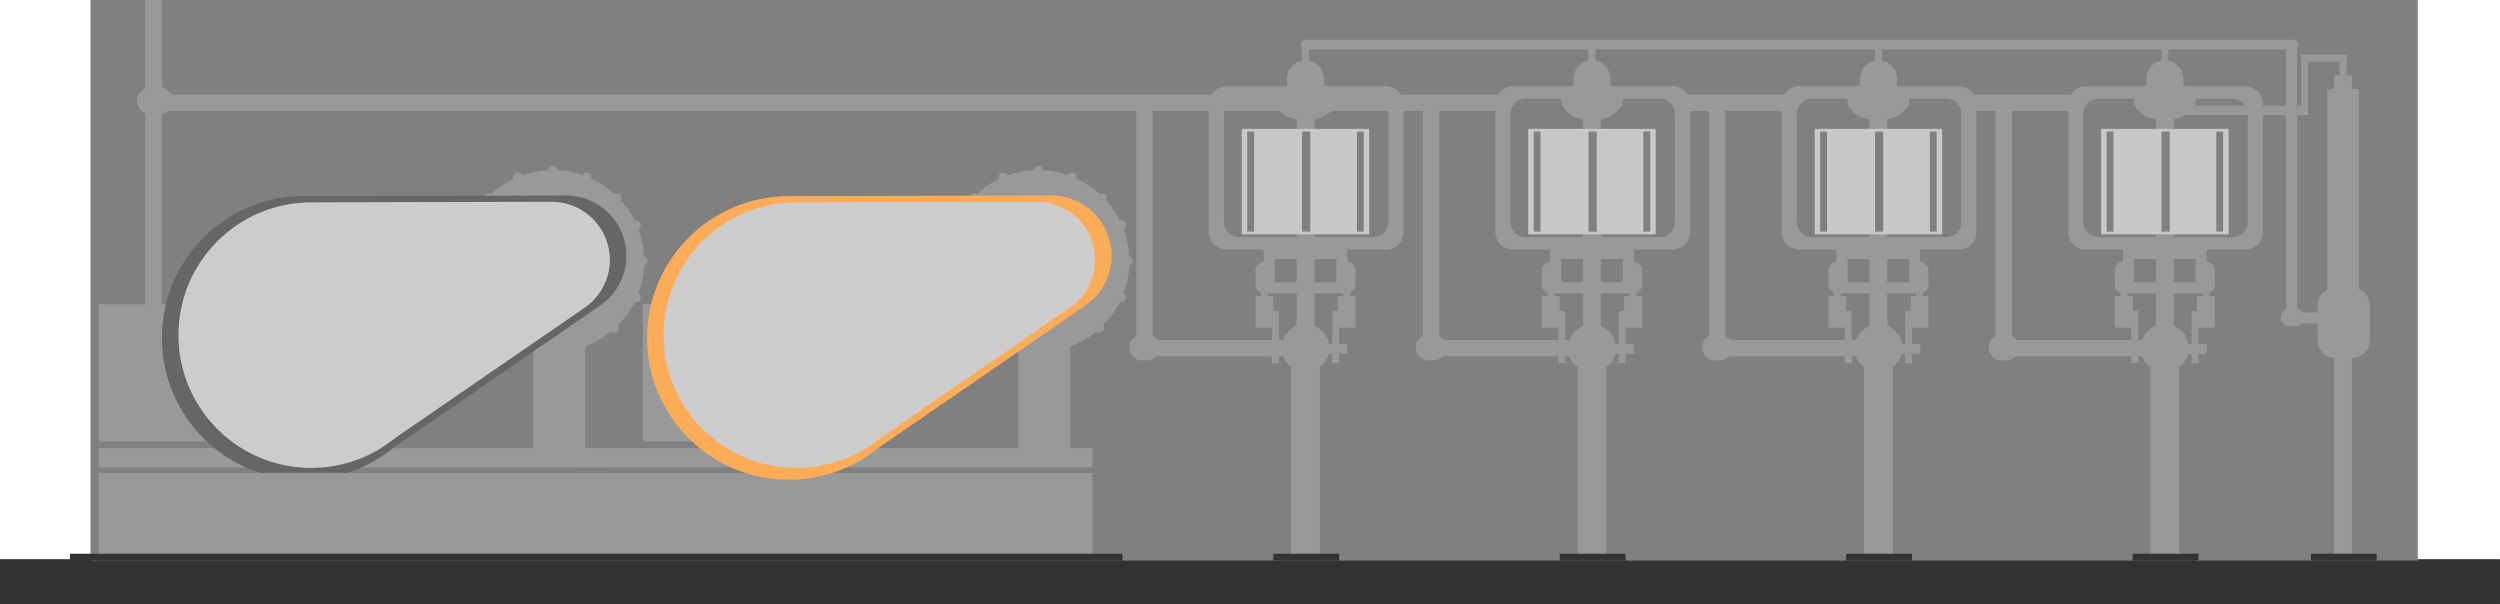 <?xml version="1.0" encoding="utf-8"?>
<!-- Generator: Adobe Illustrator 16.0.0, SVG Export Plug-In . SVG Version: 6.00 Build 0)  -->
<!DOCTYPE svg PUBLIC "-//W3C//DTD SVG 1.1//EN" "http://www.w3.org/Graphics/SVG/1.1/DTD/svg11.dtd">
<svg version="1.1" xmlns="http://www.w3.org/2000/svg" xmlns:xlink="http://www.w3.org/1999/xlink" x="0px" y="0px" width="1824px"
	 height="441px" viewBox="0 0 1824 441" enable-background="new 0 0 1824 441" xml:space="preserve">
<g id="Layer_1" display="none">
</g>
<g id="Cylinder">
</g>
<g id="Layer_6">
</g>
<g id="Pressure_gauge">
</g>
<g id="Chasis__x26__base">
</g>
<g id="Layer_8">
</g>
<g id="Motor__x26__pump">
	<g>
		<rect x="0.5" y="408.5" fill="#333333" stroke="#333333" stroke-miterlimit="10" width="1823" height="32"/>
		<rect x="66.5" y="0.5" fill="#808080" stroke="#808080" stroke-miterlimit="10" width="1697" height="408"/>
		<path fill="#999999" stroke="#999999" stroke-miterlimit="10" d="M1676.5,32.5c0-1.657-1.188-3-2.654-3H952.152
			c-1.465,0-2.652,1.343-2.652,3l0,0c0,1.657,1.188,3,2.652,3h721.693C1675.313,35.5,1676.5,34.157,1676.5,32.5L1676.5,32.5z"/>
		<rect x="469.5" y="222.5" fill="#999999" stroke="#999999" stroke-miterlimit="10" width="130" height="99"/>
		<rect x="72.5" y="222.5" fill="#999999" stroke="#999999" stroke-miterlimit="10" width="193" height="99"/>
		<rect x="72.5" y="327.5" fill="#999999" stroke="#999999" stroke-miterlimit="10" width="370" height="13"/>
		<rect x="389.5" y="250.5" fill="#999999" stroke="#999999" stroke-miterlimit="10" width="37" height="77"/>
		<path fill="#999999" stroke="#999999" stroke-miterlimit="10" d="M471,192.51c-0.43,0.391-0.951,0.63-1.49,0.721
			c-0.279,7.5-1.82,14.67-4.41,21.319c0.41,0.16,0.791,0.42,1.11,0.771c1.09,1.22,1,3.09-0.21,4.189
			c-0.93,0.84-2.24,0.99-3.301,0.471c-3.209,6.46-7.439,12.31-12.479,17.35c1.079,1.22,0.989,3.08-0.221,4.18
			c-1.21,1.09-3.07,1.01-4.17-0.18c-11.46,9.57-26.211,15.33-42.301,15.33c-36.469,0-66.059-29.561-66.059-66.03
			c0-17.12,6.529-32.729,17.229-44.46c-0.979-1.21-0.859-3,0.311-4.06c1.1-0.99,2.74-1.011,3.85-0.12
			c4.91-4.51,10.5-8.29,16.601-11.15c-0.71-1.189-0.521-2.76,0.55-3.729c1.221-1.101,3.1-1,4.2,0.21c0.33,0.37,0.56,0.81,0.66,1.26
			c6.17-2.26,12.759-3.61,19.63-3.92v-0.07c0-1.63,1.359-2.96,3-2.96s3,1.33,3,2.96v0.07c6.54,0.29,12.83,1.53,18.74,3.59
			c0.16-0.42,0.42-0.81,0.77-1.14c1.221-1.101,3.1-1,4.2,0.21c0.79,0.88,0.96,2.109,0.53,3.13c6.43,2.899,12.309,6.81,17.439,11.52
			c1.221-0.95,2.98-0.81,4.03,0.351c0.979,1.1,1.011,2.72,0.12,3.83c4.199,4.59,7.75,9.779,10.52,15.42
			c1.131-0.471,2.49-0.21,3.36,0.75c1.09,1.22,1,3.09-0.21,4.189c-0.24,0.21-0.5,0.38-0.779,0.5c2.439,6.38,3.93,13.23,4.27,20.38
			c0.639,0.101,1.25,0.41,1.72,0.931C472.3,189.54,472.21,191.41,471,192.51z"/>
		<path fill="#666666" stroke="#666666" stroke-miterlimit="10" d="M456.5,186.62c0,15.16-7.76,28.51-19.529,36.3l-0.021,0.021
			L286.85,326.15c-17.76,14.59-40.5,23.34-65.279,23.34c-56.85,0-102.941-46.09-102.941-102.94
			c0-56.85,46.092-102.939,102.941-102.939L413,143.12C437.02,143.12,456.5,162.59,456.5,186.62z"/>
		<path fill="#CCCCCC" stroke="#CCCCCC" stroke-width="5" stroke-miterlimit="10" d="M442.443,189.586
			c0,13.899-7.113,26.138-17.903,33.279l-0.019,0.02l-137.613,94.623c-16.281,13.376-37.129,21.397-59.847,21.397
			c-52.12,0-94.376-42.256-94.376-94.375c0-52.121,42.256-94.376,94.376-94.376l175.501-0.449
			C424.584,149.705,442.443,167.556,442.443,189.586z"/>
		<g>
			<path fill="#999999" stroke="#999999" stroke-width="5" stroke-miterlimit="10" d="M1021.5,75.44v94.119
				c0,5.49-4.451,9.94-9.94,9.94h-117.12c-5.489,0-9.939-4.45-9.939-9.94V75.44c0-5.49,4.45-9.94,9.939-9.94h43.301
				c-3.111,1.57-5.24,4.78-5.24,8.5c0.04,3.42,5.88,8.79,9.5,9.5c7.129,2.54,14.92,2.29,21,0c5.96-2.83,9.5-7,9.5-9.5
				c0-3.72-2.13-6.93-5.24-8.5h44.3C1017.049,65.5,1021.5,69.95,1021.5,75.44z"/>
			<path fill="#808080" stroke="#808080" stroke-width="5" stroke-miterlimit="10" d="M1010.5,162.146
				c0,4.614-3.74,8.354-8.354,8.354h-98.292c-4.613,0-8.354-3.74-8.354-8.354V82.854c0-4.614,3.74-8.354,8.354-8.354h98.292
				c4.614,0,8.354,3.74,8.354,8.354V162.146z"/>
			<rect x="946.5" y="84.5" fill="#999999" stroke="#999999" stroke-miterlimit="10" width="12" height="170"/>
			<rect x="908.5" y="96.5" fill="#C8C8C8" stroke="#C8C8C8" stroke-width="5" stroke-miterlimit="10" width="88" height="72"/>
			<rect x="950.5" y="96.5" fill="#808080" stroke="#808080" stroke-miterlimit="10" width="5" height="72"/>
			<rect x="990.5" y="96.5" fill="#808080" stroke="#808080" stroke-miterlimit="10" width="4" height="72"/>
			<rect x="910.5" y="96.5" fill="#808080" stroke="#808080" stroke-miterlimit="10" width="4" height="72"/>
			<path fill="#999999" stroke="#999999" stroke-width="5" stroke-miterlimit="10" d="M972.5,74c0,2.5-3.54,6.67-9.5,9.5
				c-6.08,2.29-13.871,2.54-21,0c-3.62-0.71-9.46-6.08-9.5-9.5c0-3.72,2.129-6.93,5.24-8.5c1.14-0.57,2.42-0.92,3.76-0.99V57.5
				c0-6.08,4.92-11,11-11c3.04,0,5.79,1.23,7.779,3.22c1.99,1.99,3.221,4.74,3.221,7.78v7.01c1.34,0.07,2.619,0.42,3.76,0.99
				C970.37,67.07,972.5,70.28,972.5,74z"/>
			<rect x="926" y="185" fill="none" stroke="#999999" stroke-width="8" stroke-miterlimit="10" width="53" height="25"/>
			<path fill="#999999" stroke="#999999" stroke-miterlimit="10" d="M984.5,213.23v3.27h4v22h-12v13h6v6h-6v7h-4v-7h-3.361
				c-0.879,4.19-3.289,7.81-6.639,10.24V404.5h-20V267.74c-2.81-2.04-4.951-4.9-6.09-8.24h-3.91v5h-4v-5h-85.21
				c-1.62,1.84-3.99,3-6.64,3h-3.301c-4.89,0-8.85-3.96-8.85-8.85v-0.301c0-3.51,2.04-6.54,5-7.97V75.5h11v169.88
				c1.45,0.7,2.68,1.78,3.549,3.12H928.5v-10h-12v-22h4v-3.27c-2.32-0.74-4-2.91-4-5.48v-10.5c0-3.18,2.57-5.75,5.75-5.75h0.5
				c3.18,0,5.75,2.57,5.75,5.75v10.5c0,2.57-1.68,4.74-4,5.48v3.27h4v11h4v21h3.92c2.271-6.69,8.62-11.5,16.08-11.5
				c8.54,0,15.61,6.3,16.81,14.5h3.19v-24h4v-11h4v-3.27c-2.32-0.74-4-2.91-4-5.48v-10.5c0-3.18,2.57-5.75,5.75-5.75h0.5
				c3.18,0,5.75,2.57,5.75,5.75v10.5C988.5,210.32,986.82,212.49,984.5,213.23z"/>
			<line fill="none" stroke="#999999" stroke-width="5" stroke-miterlimit="10" x1="952.5" y1="47" x2="952.5" y2="33"/>
		</g>
		<rect x="106.5" y="69.5" fill="#999999" stroke="#999999" stroke-miterlimit="10" width="1473" height="11"/>
		<g>
			<path fill="#999999" stroke="#999999" stroke-width="5" stroke-miterlimit="10" d="M1230.5,75.44v94.119
				c0,5.49-4.451,9.94-9.94,9.94h-117.12c-5.489,0-9.939-4.45-9.939-9.94V75.44c0-5.49,4.45-9.94,9.939-9.94h43.301
				c-3.111,1.57-5.24,4.78-5.24,8.5c0.04,3.42,5.88,8.79,9.5,9.5c7.129,2.54,14.92,2.29,21,0c5.96-2.83,9.5-7,9.5-9.5
				c0-3.72-2.13-6.93-5.24-8.5h44.3C1226.049,65.5,1230.5,69.95,1230.5,75.44z"/>
			<path fill="#808080" stroke="#808080" stroke-width="5" stroke-miterlimit="10" d="M1219.5,162.146
				c0,4.614-3.74,8.354-8.354,8.354h-98.292c-4.613,0-8.354-3.74-8.354-8.354V82.854c0-4.614,3.74-8.354,8.354-8.354h98.292
				c4.614,0,8.354,3.74,8.354,8.354V162.146z"/>
			<rect x="1155.5" y="84.5" fill="#999999" stroke="#999999" stroke-miterlimit="10" width="12" height="170"/>
			<rect x="1117.5" y="96.5" fill="#C8C8C8" stroke="#C8C8C8" stroke-width="5" stroke-miterlimit="10" width="88" height="72"/>
			<rect x="1159.5" y="96.5" fill="#808080" stroke="#808080" stroke-miterlimit="10" width="5" height="72"/>
			<rect x="1199.5" y="96.5" fill="#808080" stroke="#808080" stroke-miterlimit="10" width="4" height="72"/>
			<rect x="1119.5" y="96.5" fill="#808080" stroke="#808080" stroke-miterlimit="10" width="4" height="72"/>
			<path fill="#999999" stroke="#999999" stroke-width="5" stroke-miterlimit="10" d="M1181.5,74c0,2.5-3.54,6.67-9.5,9.5
				c-6.08,2.29-13.871,2.54-21,0c-3.62-0.71-9.46-6.08-9.5-9.5c0-3.72,2.129-6.93,5.24-8.5c1.14-0.57,2.42-0.92,3.76-0.99V57.5
				c0-6.08,4.92-11,11-11c3.04,0,5.79,1.23,7.779,3.22c1.99,1.99,3.221,4.74,3.221,7.78v7.01c1.34,0.07,2.619,0.42,3.76,0.99
				C1179.37,67.07,1181.5,70.28,1181.5,74z"/>
			<rect x="1135" y="185" fill="none" stroke="#999999" stroke-width="8" stroke-miterlimit="10" width="53" height="25"/>
			<path fill="#999999" stroke="#999999" stroke-miterlimit="10" d="M1193.5,213.23v3.27h4v22h-12v13h6v6h-6v7h-4v-7h-3.361
				c-0.879,4.19-3.289,7.81-6.639,10.24V404.5h-20V267.74c-2.81-2.04-4.951-4.9-6.09-8.24h-3.91v5h-4v-5h-85.21
				c-1.62,1.84-3.99,3-6.64,3h-3.301c-4.89,0-8.85-3.96-8.85-8.85v-0.301c0-3.51,2.04-6.54,5-7.97V75.5h11v169.88
				c1.45,0.7,2.68,1.78,3.549,3.12h84.451v-10h-12v-22h4v-3.27c-2.32-0.74-4-2.91-4-5.48v-10.5c0-3.18,2.57-5.75,5.75-5.75h0.5
				c3.18,0,5.75,2.57,5.75,5.75v10.5c0,2.57-1.68,4.74-4,5.48v3.27h4v11h4v21h3.92c2.271-6.69,8.62-11.5,16.08-11.5
				c8.54,0,15.61,6.3,16.81,14.5h3.19v-24h4v-11h4v-3.27c-2.32-0.74-4-2.91-4-5.48v-10.5c0-3.18,2.57-5.75,5.75-5.75h0.5
				c3.18,0,5.75,2.57,5.75,5.75v10.5C1197.5,210.32,1195.82,212.49,1193.5,213.23z"/>
			<line fill="none" stroke="#999999" stroke-width="5" stroke-miterlimit="10" x1="1161.5" y1="47" x2="1161.5" y2="33"/>
		</g>
		<rect x="72.5" y="345.5" fill="#999999" stroke="#999999" stroke-miterlimit="10" width="724" height="59"/>
		<rect x="419.5" y="327.5" fill="#999999" stroke="#999999" stroke-miterlimit="10" width="377" height="13"/>
		<rect x="743.5" y="250.5" fill="#999999" stroke="#999999" stroke-miterlimit="10" width="37" height="77"/>
		<path fill="#999999" stroke="#999999" stroke-miterlimit="10" d="M824.985,192.51c-0.43,0.391-0.95,0.63-1.49,0.721
			c-0.279,7.5-1.82,14.67-4.409,21.319c0.409,0.16,0.791,0.42,1.109,0.771c1.09,1.22,1,3.09-0.21,4.189
			c-0.93,0.84-2.241,0.99-3.3,0.471c-3.211,6.46-7.441,12.31-12.479,17.35c1.079,1.22,0.989,3.08-0.221,4.18
			c-1.21,1.09-3.069,1.01-4.171-0.18c-11.459,9.57-26.209,15.33-42.301,15.33c-36.469,0-66.059-29.561-66.059-66.03
			c0-17.12,6.53-32.729,17.23-44.46c-0.979-1.21-0.86-3,0.31-4.06c1.099-0.99,2.739-1.011,3.85-0.12
			c4.91-4.51,10.5-8.29,16.601-11.15c-0.711-1.189-0.521-2.76,0.55-3.729c1.221-1.101,3.099-1,4.2,0.21
			c0.33,0.37,0.566,0.81,0.668,1.26c6.17-2.26,12.637-3.61,19.637-3.92v-0.07c0-1.63,1.359-2.96,3-2.96s3,1.33,3,2.96v0.07
			c7,0.29,12.822,1.53,18.732,3.59c0.16-0.42,0.417-0.81,0.768-1.14c1.22-1.101,3.097-1,4.197,0.21
			c0.789,0.88,0.959,2.109,0.529,3.13c6.43,2.899,12.309,6.81,17.439,11.52c1.221-0.95,2.979-0.81,4.029,0.351
			c0.979,1.1,1.011,2.72,0.119,3.83c4.199,4.59,7.751,9.779,10.521,15.42c1.129-0.471,2.488-0.21,3.359,0.75
			c1.09,1.22,1,3.09-0.21,4.189c-0.241,0.21-0.5,0.38-0.779,0.5c2.439,6.38,3.93,13.23,4.269,20.38
			c0.641,0.101,1.251,0.41,1.721,0.931C826.285,189.54,826.195,191.41,824.985,192.51z"/>
		<path fill="#FFAC59" stroke="#FFAC59" stroke-miterlimit="10" d="M810.485,186.62c0,15.16-7.76,28.51-19.53,36.3l-0.02,0.021
			l-150.1,103.21c-17.761,14.59-40.5,23.34-65.28,23.34c-56.85,0-102.94-46.09-102.94-102.94c0-56.85,46.091-102.939,102.94-102.939
			l191.43-0.49C791.004,143.12,810.485,162.59,810.485,186.62z"/>
		<path fill="#CCCCCC" stroke="#CCCCCC" stroke-width="5" stroke-miterlimit="10" d="M796.43,189.586
			c0,13.899-7.115,26.138-17.904,33.279l-0.019,0.02l-137.612,94.623c-16.283,13.376-37.13,21.397-59.848,21.397
			c-52.121,0-94.376-42.256-94.376-94.375c0-52.121,42.255-94.376,94.376-94.376l175.502-0.449
			C778.569,149.705,796.43,167.556,796.43,189.586z"/>
		<rect x="106.5" y="0.5" fill="#999999" stroke="#999999" stroke-miterlimit="10" width="11" height="80"/>
		<rect x="106.5" y="80.5" fill="#999999" stroke="#999999" stroke-miterlimit="10" width="11" height="142"/>
		<path fill="#999999" stroke="#999999" stroke-miterlimit="10" d="M125.485,73.5c0,5.522-4.735,10-10.577,10h-3.846
			c-5.842,0-10.577-4.478-10.577-10l0,0c0-5.522,4.735-10,10.577-10h3.846C120.75,63.5,125.485,67.978,125.485,73.5L125.485,73.5z"
			/>
		<path fill="#999999" stroke="#999999" stroke-miterlimit="10" d="M1675.5,229.348c0,3.121-1.567,5.652-3.5,5.652l0,0
			c-1.933,0-3.5-2.531-3.5-5.652V36.152c0-3.121,1.567-5.652,3.5-5.652l0,0c1.933,0,3.5,2.531,3.5,5.652V229.348z"/>
		<rect x="1703.5" y="55.5" fill="#999999" stroke="#999999" stroke-miterlimit="10" width="12" height="10"/>
		<rect x="1679.5" y="40.5" fill="#999999" stroke="#999999" stroke-miterlimit="10" width="4" height="37"/>
		<rect x="1679.5" y="40.5" fill="#999999" stroke="#999999" stroke-miterlimit="10" width="32" height="4"/>
		<rect x="1707.5" y="40.5" fill="#999999" stroke="#999999" stroke-miterlimit="10" width="4" height="19"/>
		<path fill="#999999" stroke="#999999" stroke-miterlimit="10" d="M1728.5,222.5v26c0,6.63-5.385,12-12.015,12h-0.985v144h-12v-144
			c-7,0-12-5.37-12-12v-26c0-4.85,3-9.02,7-10.92V65.5h22v145.69C1725.5,212.83,1728.5,217.27,1728.5,222.5z"/>
		<path fill="#999999" stroke="#999999" stroke-miterlimit="10" d="M1719.544,228.5c0.796,0,1.441,1.567,1.441,3.5l0,0
			c0,1.933-0.646,3.5-1.441,3.5h-49.243c-0.795,0-1.44-1.567-1.44-3.5l0,0c0-1.933,0.646-3.5,1.44-3.5H1719.544z"/>
		<path fill="#999999" stroke="#999999" stroke-miterlimit="10" d="M1680.5,231.5c0,3.313-2.687,6-6,6h-4c-3.313,0-6-2.687-6-6l0,0
			c0-3.313,2.687-6,6-6h4C1677.813,225.5,1680.5,228.187,1680.5,231.5L1680.5,231.5z"/>
		<g>
			<path fill="#999999" stroke="#999999" stroke-width="5" stroke-miterlimit="10" d="M1439.5,75.44v94.119
				c0,5.49-4.465,9.94-9.955,9.94h-117.119c-5.491,0-9.926-4.45-9.926-9.94V75.44c0-5.49,4.435-9.94,9.926-9.94h43.3
				c-3.11,1.57-5.24,4.78-5.24,8.5c0.04,3.42,5.879,8.79,9.5,9.5c7.13,2.54,14.92,2.29,21,0c5.96-2.83,9.5-7,9.5-9.5
				c0-3.72-2.13-6.93-5.241-8.5h44.301C1435.035,65.5,1439.5,69.95,1439.5,75.44z"/>
			<path fill="#808080" stroke="#808080" stroke-width="5" stroke-miterlimit="10" d="M1428.5,162.146
				c0,4.614-3.74,8.354-8.354,8.354h-98.291c-4.614,0-8.354-3.74-8.354-8.354V82.854c0-4.614,3.74-8.354,8.354-8.354h98.291
				c4.614,0,8.354,3.74,8.354,8.354V162.146z"/>
			<rect x="1364.5" y="84.5" fill="#999999" stroke="#999999" stroke-miterlimit="10" width="12" height="170"/>
			<rect x="1326.5" y="96.5" fill="#C8C8C8" stroke="#C8C8C8" stroke-width="5" stroke-miterlimit="10" width="88" height="72"/>
			<rect x="1368.5" y="96.5" fill="#808080" stroke="#808080" stroke-miterlimit="10" width="5" height="72"/>
			<rect x="1408.5" y="96.5" fill="#808080" stroke="#808080" stroke-miterlimit="10" width="4" height="72"/>
			<rect x="1328.5" y="96.5" fill="#808080" stroke="#808080" stroke-miterlimit="10" width="4" height="72"/>
			<path fill="#999999" stroke="#999999" stroke-width="5" stroke-miterlimit="10" d="M1390.485,74c0,2.5-3.54,6.67-9.5,9.5
				c-6.08,2.29-13.87,2.54-21,0c-3.621-0.71-9.46-6.08-9.5-9.5c0-3.72,2.138-6.93,5.247-8.5c1.141-0.57,2.768-0.92,3.768-0.99V57.5
				c0-6.08,4.912-11,10.992-11c3.04,0,5.794,1.23,7.784,3.22c1.989,1.99,3.224,4.74,3.224,7.78v7.01c1,0.07,2.613,0.42,3.752,0.99
				C1388.363,67.07,1390.485,70.28,1390.485,74z"/>
			<rect x="1344" y="185" fill="none" stroke="#999999" stroke-width="8" stroke-miterlimit="10" width="53" height="25"/>
			<path fill="#999999" stroke="#999999" stroke-miterlimit="10" d="M1402.5,213.23v3.27h4v22h-12v13h6v6h-6v7h-4v-7h-3.375
				c-0.881,4.19-3.625,7.81-6.625,10.24V404.5h-20V267.74c-3-2.04-4.965-4.9-6.105-8.24h-3.895v5h-4v-5h-85.225
				c-1.621,1.84-3.99,3-6.64,3h-3.3c-4.891,0-8.836-3.96-8.836-8.85v-0.301c0-3.51,2-6.54,5-7.97V75.5h11v169.88
				c1,0.7,2.666,1.78,3.535,3.12h84.465v-10h-12v-22h4v-3.27c-2-0.74-4-2.91-4-5.48v-10.5c0-3.18,2.556-5.75,5.735-5.75h0.5
				c3.18,0,5.765,2.57,5.765,5.75v10.5c0,2.57-2,4.74-4,5.48v3.27h4v11h4v21h3.905c2.271-6.69,8.62-11.5,16.08-11.5
				c8.54,0,15.61,6.3,16.81,14.5h3.205v-24h4v-11h4v-3.27c-2-0.74-4-2.91-4-5.48v-10.5c0-3.18,2.556-5.75,5.735-5.75h0.5
				c3.18,0,5.765,2.57,5.765,5.75v10.5C1406.5,210.32,1404.5,212.49,1402.5,213.23z"/>
			<line fill="none" stroke="#999999" stroke-width="5" stroke-miterlimit="10" x1="1370.5" y1="47" x2="1370.5" y2="33"/>
			<rect x="1347.5" y="404.5" fill="#333333" stroke="#333333" stroke-miterlimit="10" width="47" height="4"/>
		</g>
		<rect x="1138.5" y="404.5" fill="#333333" stroke="#333333" stroke-miterlimit="10" width="47" height="4"/>
		<rect x="929.5" y="404.5" fill="#333333" stroke="#333333" stroke-miterlimit="10" width="47" height="4"/>
		<g>
			<circle fill="#999999" stroke="#999999" stroke-miterlimit="10" cx="1522.98" cy="128.312" r="2.967"/>
			<path fill="#999999" stroke="#999999" stroke-width="5" stroke-miterlimit="10" d="M1648.5,75.44v94.119
				c0,5.49-4.465,9.94-9.955,9.94h-117.119c-5.491,0-9.926-4.45-9.926-9.94V75.44c0-5.49,4.435-9.94,9.926-9.94h43.3
				c-3.11,1.57-5.24,4.78-5.24,8.5c0.04,3.42,5.879,8.79,9.5,9.5c7.13,2.54,14.92,2.29,21,0c5.96-2.83,9.5-7,9.5-9.5
				c0-3.72-2.13-6.93-5.241-8.5h44.301C1644.035,65.5,1648.5,69.95,1648.5,75.44z"/>
			<path fill="#808080" stroke="#808080" stroke-width="5" stroke-miterlimit="10" d="M1637.5,162.146
				c0,4.614-3.74,8.354-8.354,8.354h-98.291c-4.614,0-8.354-3.74-8.354-8.354V82.854c0-4.614,3.74-8.354,8.354-8.354h98.291
				c4.614,0,8.354,3.74,8.354,8.354V162.146z"/>
			<rect x="1573.5" y="84.5" fill="#999999" stroke="#999999" stroke-miterlimit="10" width="12" height="170"/>
			<rect x="1535.5" y="96.5" fill="#C8C8C8" stroke="#C8C8C8" stroke-width="5" stroke-miterlimit="10" width="88" height="72"/>
			<rect x="1577.5" y="96.5" fill="#808080" stroke="#808080" stroke-miterlimit="10" width="5" height="72"/>
			<rect x="1617.5" y="96.5" fill="#808080" stroke="#808080" stroke-miterlimit="10" width="4" height="72"/>
			<rect x="1537.5" y="96.5" fill="#808080" stroke="#808080" stroke-miterlimit="10" width="4" height="72"/>
			<path fill="#999999" stroke="#999999" stroke-width="5" stroke-miterlimit="10" d="M1599.485,74c0,2.5-3.54,6.67-9.5,9.5
				c-6.08,2.29-13.87,2.54-21,0c-3.621-0.71-9.46-6.08-9.5-9.5c0-3.72,2.138-6.93,5.247-8.5c1.141-0.57,2.768-0.92,3.768-0.99V57.5
				c0-6.08,4.912-11,10.992-11c3.04,0,5.794,1.23,7.784,3.22c1.989,1.99,3.224,4.74,3.224,7.78v7.01c1,0.07,2.613,0.42,3.752,0.99
				C1597.363,67.07,1599.485,70.28,1599.485,74z"/>
			<rect x="1553" y="185" fill="none" stroke="#999999" stroke-width="8" stroke-miterlimit="10" width="53" height="25"/>
			<path fill="#999999" stroke="#999999" stroke-miterlimit="10" d="M1611.5,213.23v3.27h4v22h-12v13h6v6h-6v7h-4v-7h-3.375
				c-0.881,4.19-3.625,7.81-6.625,10.24V404.5h-20V267.74c-3-2.04-4.965-4.9-6.105-8.24h-3.895v5h-4v-5h-85.225
				c-1.62,1.84-3.991,3-6.64,3h-3.301c-4.89,0-8.835-3.96-8.835-8.85v-0.301c0-3.51,2-6.54,5-7.97V75.5h11v169.88
				c1,0.7,2.665,1.78,3.535,3.12h84.465v-10h-12v-22h4v-3.27c-2-0.74-4-2.91-4-5.48v-10.5c0-3.18,2.556-5.75,5.735-5.75h0.5
				c3.18,0,5.765,2.57,5.765,5.75v10.5c0,2.57-2,4.74-4,5.48v3.27h4v11h4v21h3.905c2.271-6.69,8.62-11.5,16.08-11.5
				c8.54,0,15.61,6.3,16.81,14.5h3.205v-24h4v-11h4v-3.27c-2-0.74-4-2.91-4-5.48v-10.5c0-3.18,2.556-5.75,5.735-5.75h0.5
				c3.18,0,5.765,2.57,5.765,5.75v10.5C1615.5,210.32,1613.5,212.49,1611.5,213.23z"/>
			<line fill="none" stroke="#999999" stroke-width="5" stroke-miterlimit="10" x1="1579.5" y1="47" x2="1579.5" y2="34"/>
			<rect x="1556.5" y="404.5" fill="#333333" stroke="#333333" stroke-miterlimit="10" width="47" height="4"/>
		</g>
		<rect x="1686.5" y="404.5" fill="#333333" stroke="#333333" stroke-miterlimit="10" width="47" height="4"/>
		<rect x="51.5" y="404.5" fill="#333333" stroke="#333333" stroke-miterlimit="10" width="767" height="4"/>
		<rect x="1579.5" y="77.5" fill="#999999" stroke="#999999" stroke-miterlimit="10" width="104" height="6"/>
	</g>
</g>
<g id="Valves">
</g>
</svg>
